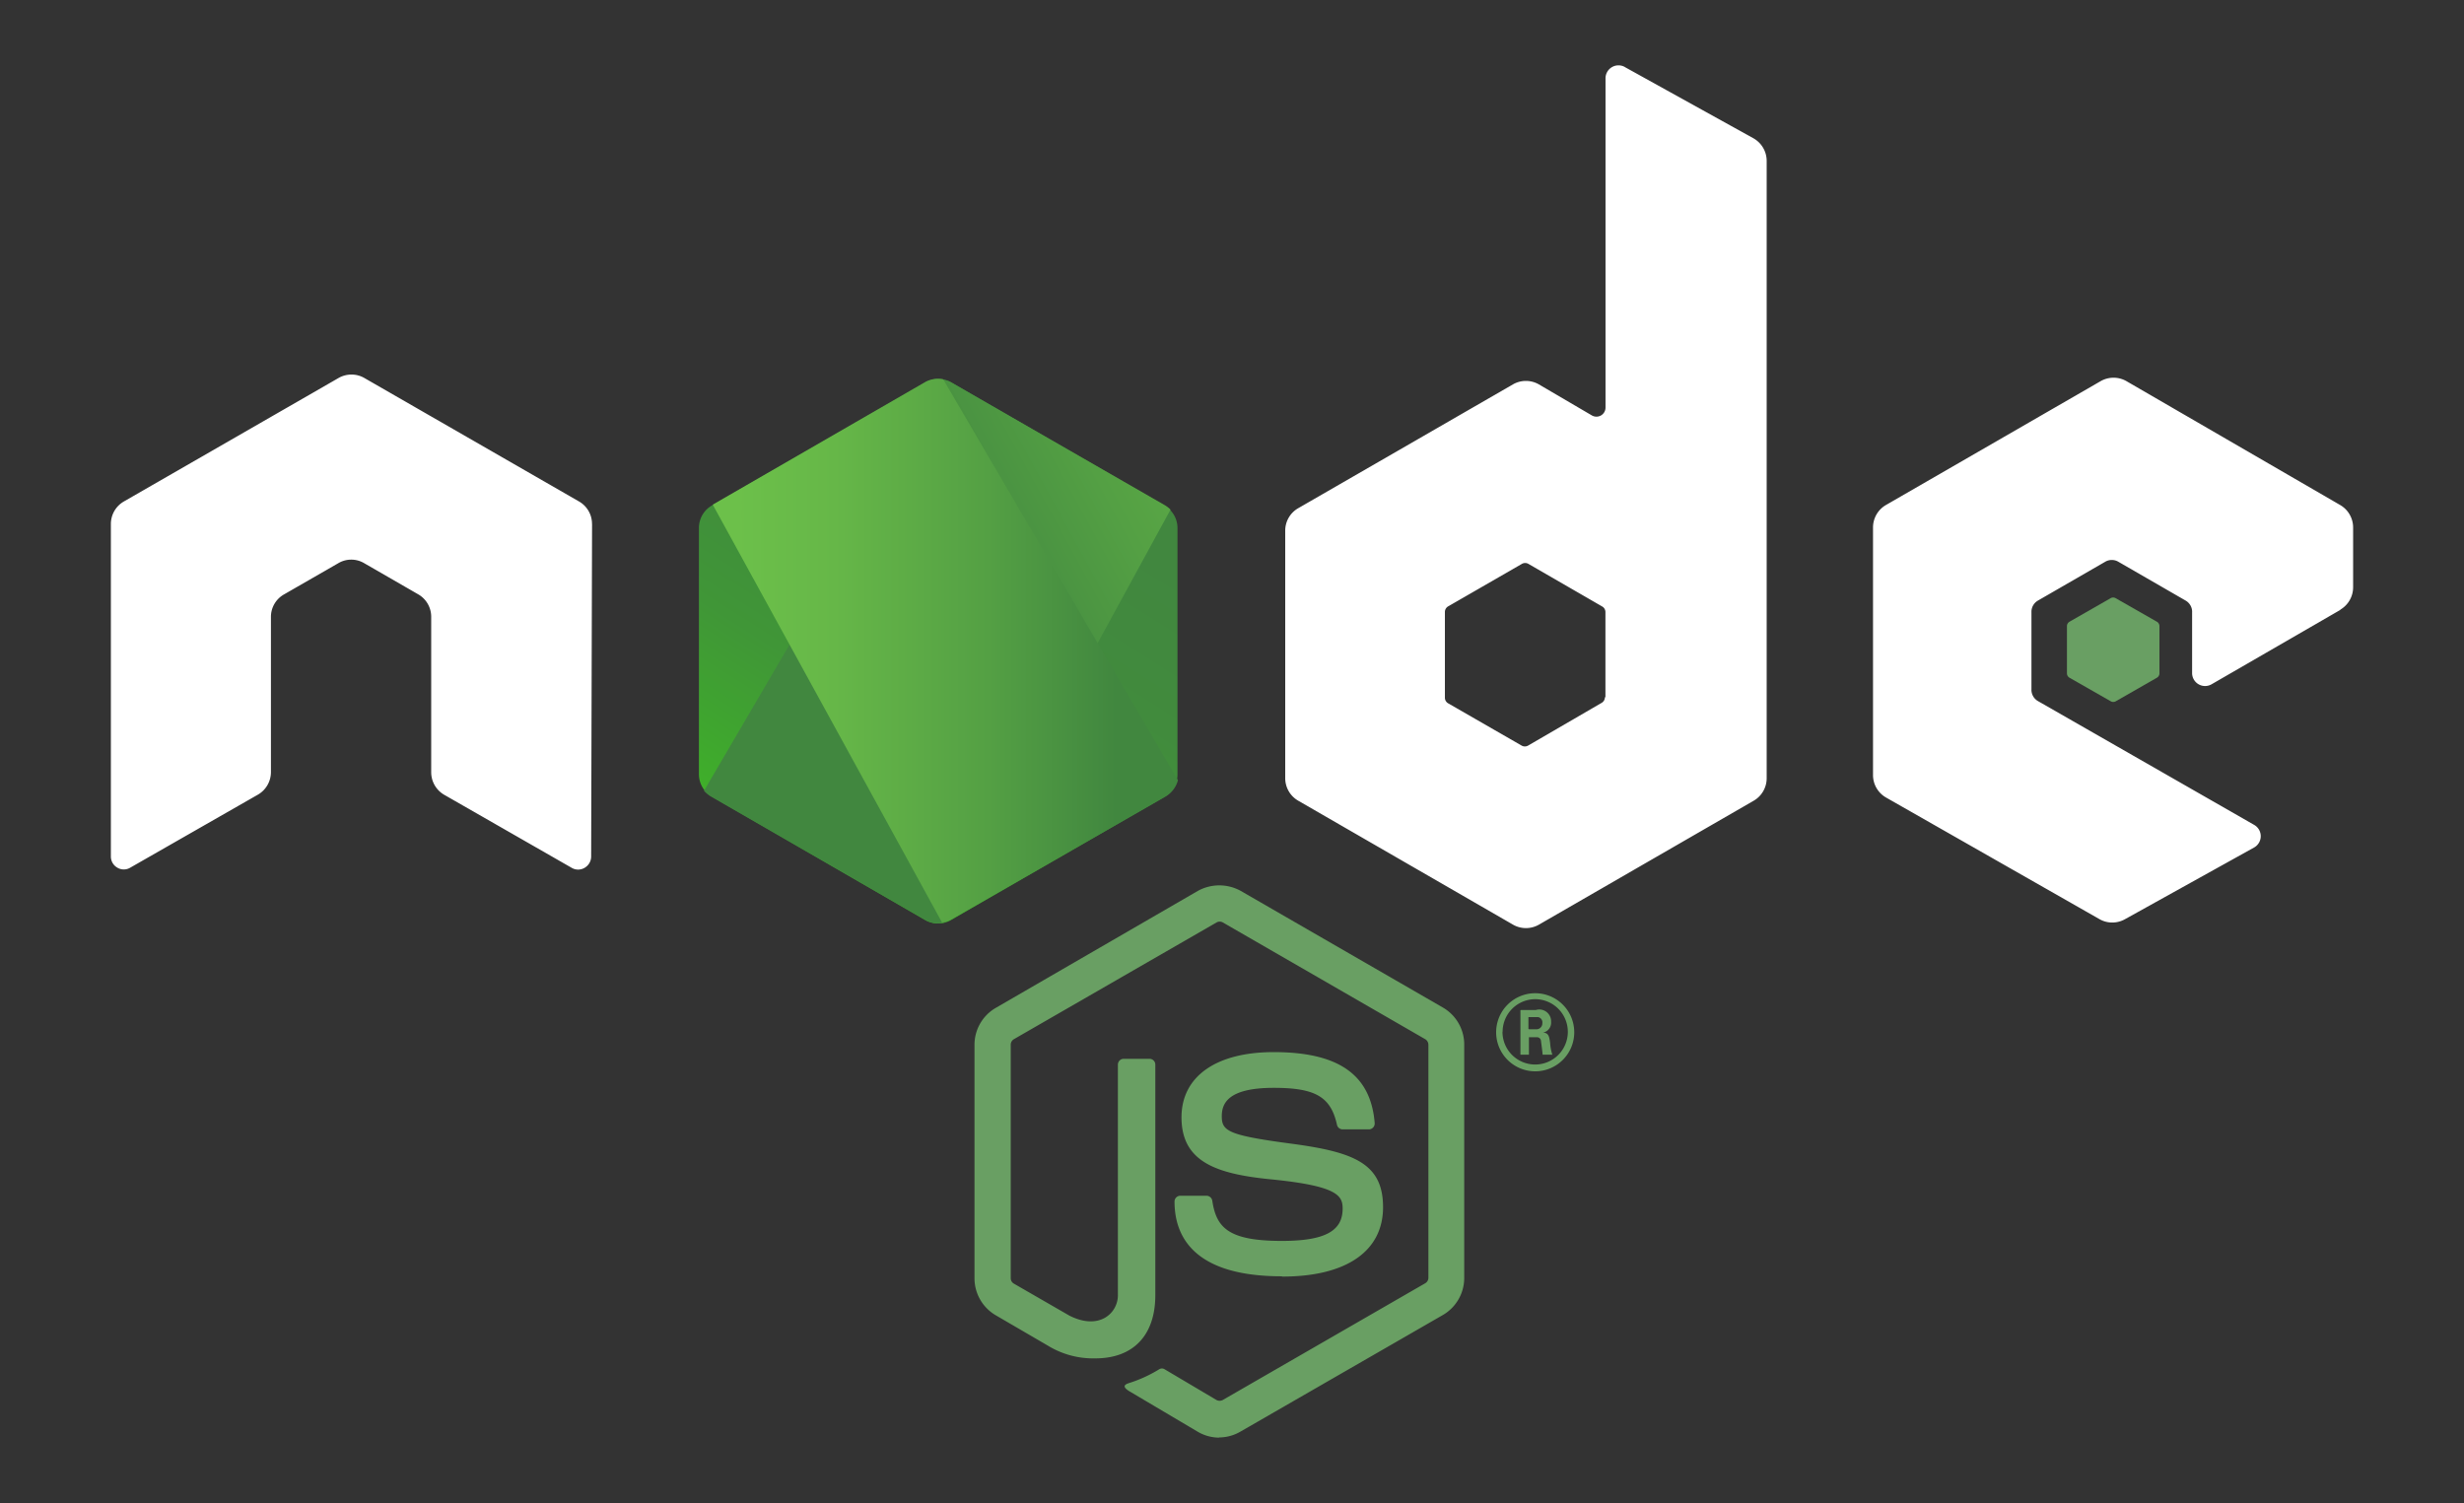 <svg width="200" height="122" viewBox="0 0 200 122" xmlns="http://www.w3.org/2000/svg">
  <rect x="0" y="0" width="200" height="122" fill="#333333" stroke="none"/>
  <defs>
    <linearGradient x1="68.163%" y1="17.462%" x2="27.867%" y2="89.706%" id="a">
      <stop stop-color="#41873F" offset="0%"/>
      <stop stop-color="#418B3D" offset="33%"/>
      <stop stop-color="#409637" offset="64%"/>
      <stop stop-color="#3FA92D" offset="93%"/>
      <stop stop-color="#3FAE2A" offset="100%"/>
    </linearGradient>
    <linearGradient x1="43.284%" y1="55.197%" x2="159.322%" y2="-18.363%" id="b">
      <stop stop-color="#41873F" offset="14%"/>
      <stop stop-color="#54A044" offset="40%"/>
      <stop stop-color="#66B748" offset="71%"/>
      <stop stop-color="#6CC04A" offset="91%"/>
    </linearGradient>
    <linearGradient x1="-4.566%" y1="50.05%" x2="101.573%" y2="50.05%" id="c">
      <stop stop-color="#6CC04A" offset="9%"/>
      <stop stop-color="#66B748" offset="29%"/>
      <stop stop-color="#54A044" offset="60%"/>
      <stop stop-color="#41873F" offset="86%"/>
    </linearGradient>
  </defs>
  <g fill="none" fill-rule="evenodd">
    <path
      d="M98.975 116.694a3.45 3.45 0 0 1-1.724-.46l-5.48-3.245c-.82-.46-.41-.63-.14-.72a10.943 10.943 0 0 0 2.47-1.13.412.412 0 0 1 .42 0l4.22 2.5a.55.55 0 0 0 .51 0l16.44-9.48a.517.517 0 0 0 .25-.44V84.8a.53.53 0 0 0-.26-.45l-16.43-9.477a.518.518 0 0 0-.5 0L82.3 84.35a.526.526 0 0 0-.26.45v18.952c0 .187.1.356.26.444l4.5 2.594c2.444 1.235 3.938-.22 3.938-1.647V86.415c0-.26.21-.47.47-.47h2.088a.47.47 0 0 1 .48.47v18.715c0 3.253-1.783 5.13-4.867 5.13a7.034 7.034 0 0 1-3.84-1.025l-4.24-2.47a3.474 3.474 0 0 1-1.73-2.996V84.81a3.46 3.46 0 0 1 1.72-2.996l16.42-9.505a3.604 3.604 0 0 1 3.46 0l16.43 9.48a3.465 3.465 0 0 1 1.72 3v18.95a3.474 3.474 0 0 1-1.73 3l-16.44 9.47a3.45 3.45 0 0 1-1.75.47z"
      fill="#699F63"/>
    <path
      d="M104.033 103.598c-7.194 0-8.698-3.293-8.698-6.07a.47.47 0 0 1 .47-.468h2.126a.48.48 0 0 1 .47.412c.33 2.163 1.28 3.254 5.64 3.254 3.47 0 4.94-.784 4.94-2.622 0-1.053-.41-1.838-5.8-2.374-4.49-.44-7.28-1.436-7.28-5.036 0-3.312 2.8-5.293 7.48-5.293 5.27 0 7.88 1.83 8.2 5.75a.48.48 0 0 1-.43.52h-2.17a.47.47 0 0 1-.46-.37c-.5-2.27-1.75-3-5.13-3-3.78 0-4.22 1.31-4.22 2.31 0 1.2.52 1.54 5.63 2.22 5.11.68 7.46 1.61 7.46 5.16s-2.95 5.63-8.18 5.63zm23.747-19.844a3.17 3.17 0 0 1-3.13 3.206 3.17 3.17 0 1 1 3.13-3.206zm-5.825 0a2.652 2.652 0 1 0 2.663-2.65 2.653 2.653 0 0 0-2.653 2.64l-.01.01zm1.466-1.77h1.24a.958.958 0 0 1 1.24.957.823.823 0 0 1-.67.88c.49 0 .52.36.59.83.02.33.08.65.18.96h-.79c0-.17-.13-1.07-.13-1.12a.326.326 0 0 0-.33-.3h-.65v1.42h-.69V82l.04-.01zm.67 1.56h.56a.48.48 0 0 0 .54-.498.43.43 0 0 0-.36-.488h-.77v.957l.05.03z"
      fill="#699F63"/>
    <path
      d="M48.053 42.534A2.096 2.096 0 0 0 47 40.706L29.576 30.683a2.06 2.06 0 0 0-.958-.277h-.182a2.08 2.08 0 0 0-.958.277L10.054 40.706A2.106 2.106 0 0 0 9 42.534V69.52c-.003.376.2.724.527.91.32.192.723.192 1.044 0l10.36-5.926a2.115 2.115 0 0 0 1.06-1.83V50.07c0-.75.4-1.445 1.06-1.82l4.41-2.536a2.06 2.06 0 0 1 2.1 0l4.4 2.537A2.096 2.096 0 0 1 35 50.07v12.61c0 .76.4 1.45 1.05 1.83l10.35 5.93c.324.194.73.194 1.053 0 .327-.19.528-.534.53-.91l.074-26.985zM131.888 5.44a1.054 1.054 0 0 0-1.57.958v26.68a.737.737 0 0 1-1.112.64l-4.3-2.518a2.11 2.11 0 0 0-2.1 0l-17.432 10.052a2.096 2.096 0 0 0-1.054 1.818v20.103a2.11 2.11 0 0 0 1.054 1.82l17.433 10.06a2.11 2.11 0 0 0 2.108 0l17.434-10.06a2.106 2.106 0 0 0 1.05-1.82V13.06a2.11 2.11 0 0 0-1.08-1.838L131.88 5.44zm-1.62 51.147a.526.526 0 0 1-.257.46l-5.98 3.474a.527.527 0 0 1-.52 0l-5.98-3.44a.526.526 0 0 1-.25-.46v-6.94a.526.526 0 0 1 .26-.46l5.99-3.45a.527.527 0 0 1 .53 0l5.99 3.46a.52.52 0 0 1 .26.46v6.91zm59.678-7.093a2.106 2.106 0 0 0 1.054-1.82v-4.862a2.106 2.106 0 0 0-1.054-1.82l-17.338-10.05a2.11 2.11 0 0 0-2.107 0l-17.42 10.05a2.106 2.106 0 0 0-1.05 1.82v20.103a2.096 2.096 0 0 0 1.07 1.828l17.32 9.87a2.1 2.1 0 0 0 2.06 0l10.48-5.82a1.053 1.053 0 0 0 0-1.84l-17.55-10.05a1.053 1.053 0 0 1-.52-.957v-6.242a1.05 1.05 0 0 1 .53-.957l5.46-3.15a1.054 1.054 0 0 1 1.06 0l5.46 3.15c.34.196.55.565.53.957v4.93a1.053 1.053 0 0 0 1.58.91l10.47-6.05z"
      fill="#FFF"/>
    <path
      d="M171.315 48.556a.412.412 0 0 1 .412 0l3.353 1.914c.125.074.2.21.2.354v3.83a.41.41 0 0 1-.2.354l-3.343 1.914a.412.412 0 0 1-.412 0l-3.353-1.914a.412.412 0 0 1-.2-.355v-3.83a.41.41 0 0 1 .2-.353l3.343-1.914z"
      fill="#699F63"/>
    <path
      d="M77.22 31.038a2.1 2.1 0 0 0-2.097 0L57.786 41.03a2.096 2.096 0 0 0-1.054 1.81v20.01a2.1 2.1 0 0 0 1.044 1.81l17.32 10.02a2.1 2.1 0 0 0 2.097 0L94.53 64.677a2.096 2.096 0 0 0 1.045-1.81V42.85a2.096 2.096 0 0 0-1.054-1.81l-17.3-10z"
      fill="url(#a)"/>
    <path
      d="M94.588 41.03l-17.386-9.99a2.08 2.08 0 0 0-.546-.192l-19.512 33.34c.168.19.365.35.584.478L75.095 74.67c.49.28 1.074.353 1.62.2L95.01 41.366a2.28 2.28 0 0 0-.423-.335z"
      fill="url(#b)"/>
    <path
      d="M94.588 64.666c.505-.29.873-.768 1.025-1.33L76.56 30.79a2.128 2.128 0 0 0-1.475.228l-17.232 9.946L76.465 74.88a2.1 2.1 0 0 0 .766-.258l17.36-9.956z"
      fill="url(#c)"/>
  </g>
</svg>
